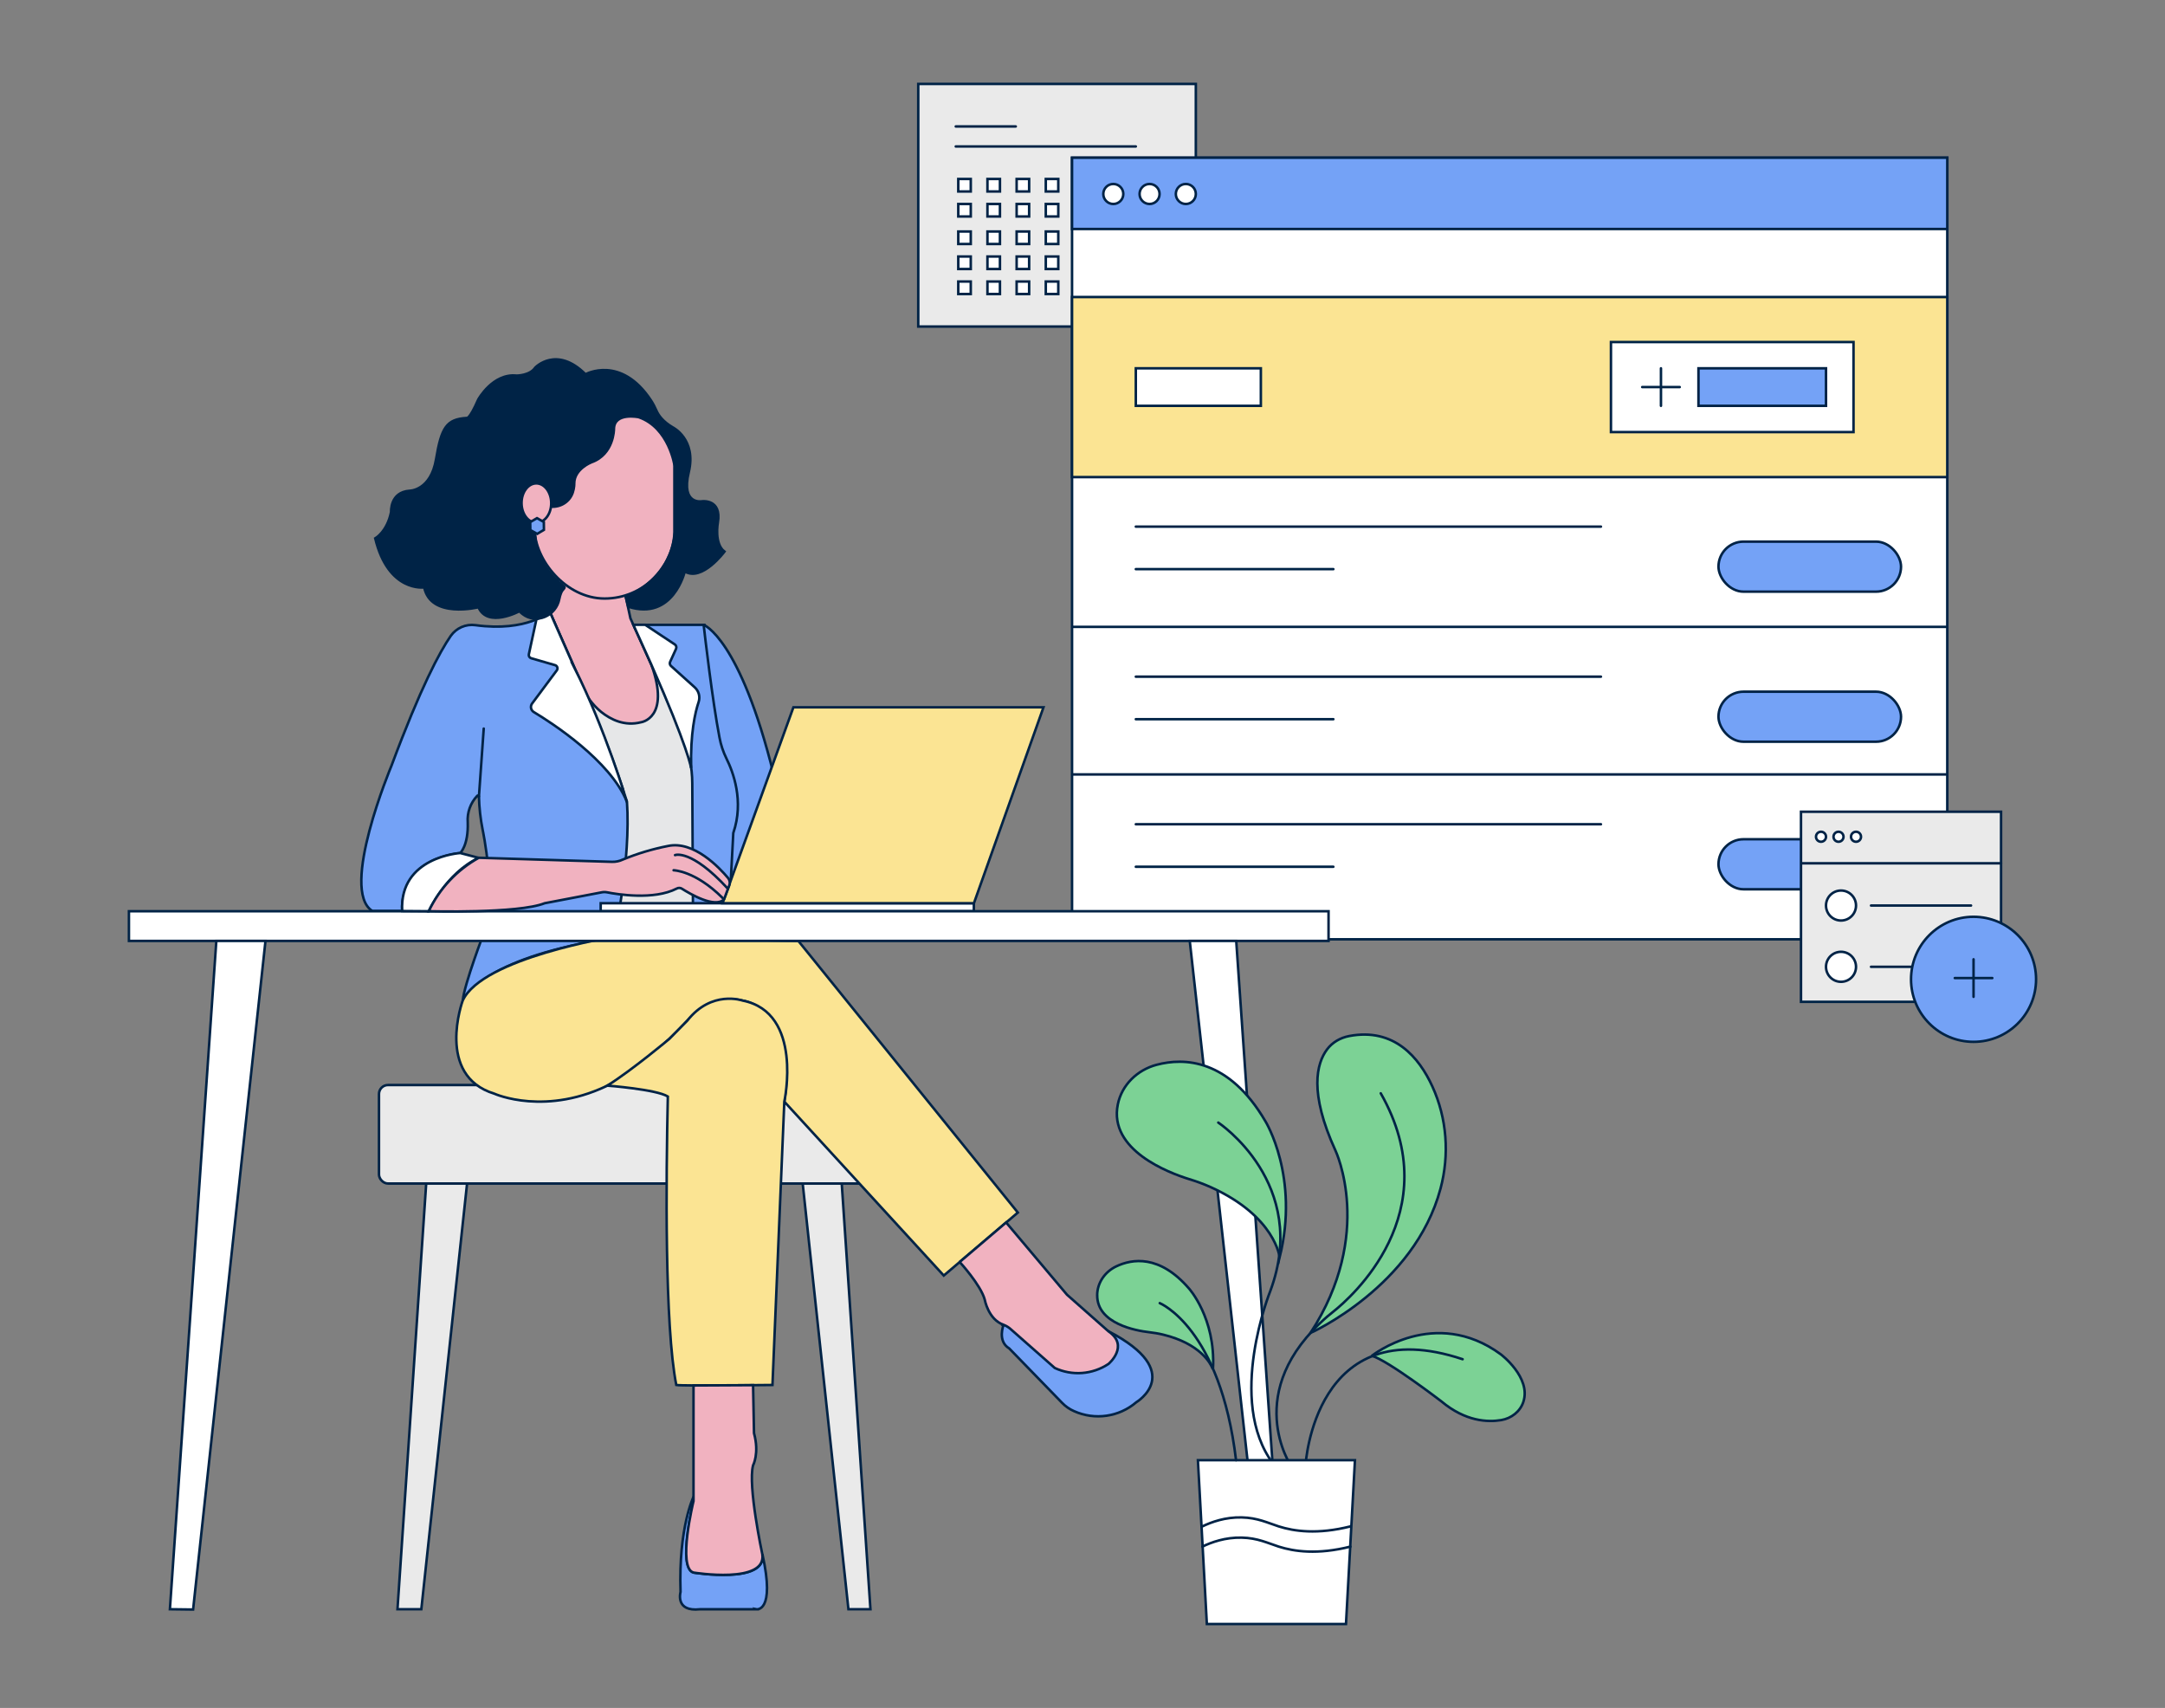 <?xml version="1.0" encoding="UTF-8"?>
<svg xmlns="http://www.w3.org/2000/svg" id="a" width="865.76" height="682.89" viewBox="0 0 865.76 682.89">
  <rect x="0" y="0" width="865.76" height="682.89" fill="#808080" stroke="none"/>
  <g>
    <rect x="367.2" y="33.56" width="111" height="97" fill="#eaeaea" stroke="#002346" stroke-miterlimit="10"></rect>
    <line x1="382.2" y1="50.56" x2="406.2" y2="50.56" fill="none" stroke="#002346" stroke-linecap="round" stroke-linejoin="round"></line>
    <line x1="382.2" y1="58.56" x2="454.2" y2="58.56" fill="none" stroke="#002346" stroke-linecap="round" stroke-linejoin="round"></line>
    <rect x="383.2" y="71.56" width="5" height="5" fill="#fff" stroke="#002346" stroke-miterlimit="10"></rect>
    <rect x="394.87" y="71.56" width="5" height="5" fill="#fff" stroke="#002346" stroke-miterlimit="10"></rect>
    <rect x="406.54" y="71.56" width="5" height="5" fill="#fff" stroke="#002346" stroke-miterlimit="10"></rect>
    <rect x="418.2" y="71.56" width="5" height="5" fill="#fff" stroke="#002346" stroke-miterlimit="10"></rect>
    <rect x="383.2" y="81.56" width="5" height="5" fill="#fff" stroke="#002346" stroke-miterlimit="10"></rect>
    <rect x="394.87" y="81.56" width="5" height="5" fill="#fff" stroke="#002346" stroke-miterlimit="10"></rect>
    <rect x="406.54" y="81.56" width="5" height="5" fill="#fff" stroke="#002346" stroke-miterlimit="10"></rect>
    <rect x="418.2" y="81.56" width="5" height="5" fill="#fff" stroke="#002346" stroke-miterlimit="10"></rect>
    <rect x="383.2" y="92.56" width="5" height="5" fill="#fff" stroke="#002346" stroke-miterlimit="10"></rect>
    <rect x="394.87" y="92.56" width="5" height="5" fill="#fff" stroke="#002346" stroke-miterlimit="10"></rect>
    <rect x="406.54" y="92.56" width="5" height="5" fill="#fff" stroke="#002346" stroke-miterlimit="10"></rect>
    <rect x="418.2" y="92.56" width="5" height="5" fill="#fff" stroke="#002346" stroke-miterlimit="10"></rect>
    <rect x="383.2" y="102.56" width="5" height="5" fill="#fff" stroke="#002346" stroke-miterlimit="10"></rect>
    <rect x="394.87" y="102.56" width="5" height="5" fill="#fff" stroke="#002346" stroke-miterlimit="10"></rect>
    <rect x="406.54" y="102.56" width="5" height="5" fill="#fff" stroke="#002346" stroke-miterlimit="10"></rect>
    <rect x="418.2" y="102.56" width="5" height="5" fill="#fff" stroke="#002346" stroke-miterlimit="10"></rect>
    <rect x="383.2" y="112.56" width="5" height="5" fill="#fff" stroke="#002346" stroke-miterlimit="10"></rect>
    <rect x="394.87" y="112.56" width="5" height="5" fill="#fff" stroke="#002346" stroke-miterlimit="10"></rect>
    <rect x="406.54" y="112.56" width="5" height="5" fill="#fff" stroke="#002346" stroke-miterlimit="10"></rect>
    <rect x="418.2" y="112.56" width="5" height="5" fill="#fff" stroke="#002346" stroke-miterlimit="10"></rect>
    <rect x="428.7" y="63.06" width="350" height="312.5" fill="#fff" stroke="#002346" stroke-miterlimit="10"></rect>
    <rect x="428.7" y="63.06" width="350" height="28.5" fill="#74a2f6" stroke="#002346" stroke-miterlimit="10"></rect>
    <circle cx="445.2" cy="77.56" r="4" fill="#fff" stroke="#002346" stroke-miterlimit="10"></circle>
    <circle cx="459.7" cy="77.56" r="4" fill="#fff" stroke="#002346" stroke-miterlimit="10"></circle>
    <circle cx="474.2" cy="77.56" r="4" fill="#fff" stroke="#002346" stroke-miterlimit="10"></circle>
    <rect x="428.7" y="118.76" width="350" height="72" fill="#fbe493" stroke="#002346" stroke-miterlimit="10"></rect>
    <rect x="454.2" y="147.26" width="50" height="15" fill="#fff" stroke="#002346" stroke-miterlimit="10"></rect>
    <rect x="644.2" y="136.76" width="97" height="36" fill="#fff" stroke="#002346" stroke-miterlimit="10"></rect>
    <rect x="679.2" y="147.26" width="51" height="15" fill="#74a2f6" stroke="#002346" stroke-miterlimit="10"></rect>
    <g>
      <line x1="664.2" y1="147.26" x2="664.2" y2="162.26" fill="none" stroke="#002346" stroke-linecap="round" stroke-linejoin="round"></line>
      <line x1="671.7" y1="154.76" x2="656.7" y2="154.76" fill="none" stroke="#002346" stroke-linecap="round" stroke-linejoin="round"></line>
    </g>
    <line x1="454.2" y1="210.56" x2="640.2" y2="210.56" fill="none" stroke="#002346" stroke-linecap="round" stroke-linejoin="round"></line>
    <line x1="454.2" y1="227.56" x2="533.2" y2="227.56" fill="none" stroke="#002346" stroke-linecap="round" stroke-linejoin="round"></line>
    <line x1="428.84" y1="250.64" x2="778.2" y2="250.64" fill="none" stroke="#002346" stroke-linecap="round" stroke-linejoin="round"></line>
    <rect x="687.2" y="216.56" width="73" height="20" rx="10" ry="10" fill="#74a2f6" stroke="#002346" stroke-miterlimit="10"></rect>
    <line x1="454.2" y1="270.56" x2="640.2" y2="270.56" fill="none" stroke="#002346" stroke-linecap="round" stroke-linejoin="round"></line>
    <line x1="454.2" y1="287.56" x2="533.2" y2="287.56" fill="none" stroke="#002346" stroke-linecap="round" stroke-linejoin="round"></line>
    <rect x="687.2" y="276.56" width="73" height="20" rx="10" ry="10" fill="#74a2f6" stroke="#002346" stroke-miterlimit="10"></rect>
    <line x1="428.84" y1="309.64" x2="778.2" y2="309.64" fill="none" stroke="#002346" stroke-linecap="round" stroke-linejoin="round"></line>
    <line x1="454.2" y1="329.56" x2="640.2" y2="329.56" fill="none" stroke="#002346" stroke-linecap="round" stroke-linejoin="round"></line>
    <line x1="454.2" y1="346.56" x2="533.2" y2="346.56" fill="none" stroke="#002346" stroke-linecap="round" stroke-linejoin="round"></line>
    <rect x="687.2" y="335.56" width="73" height="20" rx="10" ry="10" fill="#74a2f6" stroke="#002346" stroke-miterlimit="10"></rect>
    <path d="M302.39,643.43h-22.45c-10.12,1.14-7.8-6.93-7.8-6.93-.86-26,5.23-38.09,5.23-38.09v1.77s-6.59,26.76,0,28.58c0,0,29.33,4.77,27.51-7.33,5.28,23.58-2.49,22-2.49,22Z" fill="#74a2f6" stroke="#002346" stroke-miterlimit="10"></path>
    <path d="M401.32,529.7s-2.63,6.52,2.26,9.45l21.14,21.75c1.36,1.42,2.99,2.55,4.8,3.33,8.29,3.72,17.98,2.33,24.88-3.58,0,0,20.2-12.05-11.08-28.34l-42-2.61Z" fill="#74a2f6" stroke="#002346" stroke-miterlimit="10"></path>
    <polygon points="170.68 469.54 158.95 643.42 168.48 643.42 187.17 469.54 170.68 469.54" fill="#eaeaea" stroke="#002346" stroke-miterlimit="10"></polygon>
    <polygon points="339.28 643.42 320.59 469.54 336.35 469.54 348.08 643.42 339.28 643.42" fill="#eaeaea" stroke="#002346" stroke-miterlimit="10"></polygon>
    <rect x="151.55" y="433.83" width="203.58" height="39.38" rx="3.59" ry="3.59" fill="#eaeaea" stroke="#002346" stroke-miterlimit="10"></rect>
    <polygon points="217.65 252.66 258.62 252.66 282.48 298.74 280.54 364.34 244.89 364.45 222.38 304.66 217.65 252.66" fill="#e6e7e8" stroke="#002346" stroke-miterlimit="10"></polygon>
    <path d="M281.38,249.83s14.48,5.22,28,59.87l4.28,54.64h-22.08l-6.58-36.21-2-49.67-6.58-20.45,4.96-8.18Z" fill="#74a2f6" stroke="#002346" stroke-miterlimit="10"></path>
    <path d="M223.83,222.37l-1.34,16.59-2.65,5.63,12.6,29.27c1.72,4.18,4.44,7.88,7.92,10.76,3.9,3.12,9.42,5.83,15.94,4.17,0,0,11.93-1.55,4.2-23l-8.4-18.57-1.77-8.25-.25-5.45s-13.74,4.96-26.25-11.15Z" fill="#f1b2c0" stroke="#002346" stroke-miterlimit="10"></path>
    <path d="M219.84,244.59s-9,8.19-29.69,5.37c-3.84-.54-7.66,1.11-9.89,4.28-4.39,6.34-12,20.48-23.74,52,0,0-20.88,49.72-7.62,58h11.93s-2.32-19.87,23.21-23.17c0,0,3.31-3,3-12.26-.29-3.92,1.09-7.78,3.8-10.62,.16-.15,.41-.15,.57,0,.07,.07,.11,.16,.11,.26,.11,4.48,.61,8.94,1.49,13.33,0,0,5.63,26.52,.66,40.78,0,0-8,20.88-8.62,27.51,0,0,6.63-15.58,51.71-23.54l8.95-2s6.63-30.82,5-54c-4.58-14.5-9.97-28.73-16.15-42.62l-14.72-33.32Z" fill="#74a2f6" stroke="#002346" stroke-miterlimit="10"></path>
    <path d="M229.75,267.07l-9.91-22.47c-1.65,1.23-3.45,2.26-5.34,3.07l-3.02,13.95c-.15,.68,.26,1.37,.93,1.56l9.56,2.77c.89,.26,1.25,1.33,.7,2.07l-9.88,13.26c-.83,1.12-.52,2.7,.67,3.42,7.33,4.42,30.54,19.41,37.21,35.81,0-.01-8.62-29.05-20.92-53.44Z" fill="#fff" stroke="#002346" stroke-miterlimit="10"></path>
    <path d="M254.03,249.83h26.93c.24,0,.44,.17,.47,.41,.41,3.6,3.46,30,6.29,44.67,.54,2.91,1.48,5.73,2.79,8.39,2.6,5.21,7.11,16.96,2.74,29.71-.01,.04-.02,.08-.02,.12l-1.62,30.76c-.01,.25-.22,.45-.47,.45h-13.56c-.26,0-.47-.21-.47-.47l-.28-50.64c-.02-6.48-1.34-12.89-3.88-18.85-5.53-12.92-15.41-35.88-19.33-43.87-.15-.31,.08-.68,.43-.68Z" fill="#74a2f6" stroke="#002346" stroke-miterlimit="10"></path>
    <path d="M260.5,265.81l-7.23-16h4.73l11.83,7.84c.58,.39,.8,1.14,.51,1.78l-2.36,5.19c-.26,.57-.12,1.23,.34,1.65l9.48,8.53c1.64,1.48,2.27,3.79,1.57,5.89-1.4,4.16-3.33,12.52-2.99,26.4,0,0-1.32-8.37-15.88-41.26Z" fill="#fff" stroke="#002346" stroke-miterlimit="10"></path>
    <rect x="240.21" y="361.14" width="149.22" height="3.2" fill="#fff" stroke="#002346" stroke-miterlimit="10"></rect>
    <path d="M417.27,282.81l-27.81,78.33h-100.52l28.33-78.33h100Z" fill="#fbe493" stroke="#002346" stroke-miterlimit="10"></path>
    <path d="M185.03,400.07s-11,30,12.68,37.23c0,0,20.78,9.4,47.07-4.17,3.66-1.95,7.1-4.28,10.27-6.95l4.64-3.82c5.39-4.4,10.47-9.17,15.18-14.29,4.12-4.52,11.7-10.37,22.09-8,0,0,22.3,2.68,16.68,40.4l63.76,69.54,29.62-25.19-87.77-108.6-73.56-1.69s-52.81,8.4-60.66,25.54Z" fill="#fbe493" stroke="#002346" stroke-miterlimit="10"></path>
    <path d="M296.96,400.06s-12.37-4.37-22.09,8l-7.15,7.26s0,0,0,.01c0,0-14.89,12.49-24.85,18.74,0,0,19.48,1.47,24.19,4.34-.74,32.85-1.29,91.73,3.38,115.35,2.66,.44,38.46,0,38.46,0l4.74-113.3s7.76-35.6-16.68-40.4Z" fill="#fbe493" stroke="#002346" stroke-miterlimit="10"></path>
    <path d="M277.33,628.76c-6.59-1.82,0-28.58,0-28.58v-46.23l23.82-.12,.37,19.21c2.2,8.08-.37,12.84-.37,12.84-2.19,8.05,3.69,35.55,3.69,35.55,1.82,12.1-27.51,7.33-27.51,7.33Z" fill="#f1b2c0" stroke="#002346" stroke-miterlimit="10"></path>
    <path d="M383.77,504.58s8.4,9.16,10,15c0,0,1.43,8,7.52,10.1,1.18,.45,2.25,1.13,3.16,2l17.34,15.28c6.96,3.25,15.11,2.63,21.5-1.63,0,0,8.47-7.17,0-13l-16.61-14.66-24.34-28.89-18.57,15.8Z" fill="#f1b2c0" stroke="#002346" stroke-miterlimit="10"></path>
    <polygon points="51.56 364.34 531.27 364.34 531.27 364.34 531.27 376.21 51.56 376.21 51.56 364.34" fill="#fff" stroke="#002346" stroke-miterlimit="10"></polygon>
    <polygon points="86.51 376.22 67.94 643.42 77.22 643.54 106.16 376.22 86.51 376.22" fill="#fff" stroke="#002346" stroke-miterlimit="10"></polygon>
    <polygon points="475.77 376.22 505.5 643.54 512.94 643.54 494.35 376.22 475.77 376.22" fill="#fff" stroke="#002346" stroke-miterlimit="10"></polygon>
    <path d="M160.83,364.26l10.62,.08s6.92-15.31,20-21.34l-7.41-1.93s-24.4,1.49-23.21,23.19Z" fill="#fff" stroke="#002346" stroke-miterlimit="10"></path>
    <path d="M171.45,364.34s35.8,1,46.35-3.2l22.83-4.36c.7-.14,1.43-.14,2.13,0,4,.79,18.68,3.24,27.89-1.52,.63-.34,1.39-.32,2,.05,3.15,2,13.24,8,16.89,4.26l2.08-5.54c.39-1.02,.2-2.16-.5-3-3.31-3.95-13.61-15-24-12.78-6.2,1.21-12.27,3.03-18.11,5.45-1.32,.62-2.76,.92-4.22,.89l-53.31-1.63c-8.75,4.85-15.76,12.33-20.03,21.38Z" fill="#f1b2c0" stroke="#002346" stroke-miterlimit="10"></path>
    <path d="M269.36,347.96s8.58,.11,19.58,11.05" fill="none" stroke="#002346" stroke-linecap="round" stroke-linejoin="round"></path>
    <path d="M269.94,341.9s6.39-2.62,21.14,13.45" fill="none" stroke="#002346" stroke-linecap="round" stroke-linejoin="round"></path>
    <rect x="213.77" y="158.31" width="56" height="81" rx="28" ry="28" fill="#f1b2c0" stroke="#002346" stroke-miterlimit="10"></rect>
    <line x1="191.52" y1="318.45" x2="193.44" y2="291.31" fill="none" stroke="#002346" stroke-linecap="round" stroke-linejoin="round"></line>
    <path d="M265.2,226.53s5.14-7.46,4.57-15.21v-25s-2.15-15.29-14.36-19.52c0,0-9.9-2.07-9.9,4.81,0,0,0,10.05-9,13.23,0,0-6.88,2.65-6.88,8.47,0,0,.07,1.65-.6,3.64-1.44,4.32-6.18,6.61-10.54,5.3-1.46-.44-2.69-1.28-2.89-2.86l-3.85-2.28v2.89s2.44,15.57,2.44,15.57c0,0-.12,9.89,11.44,18.95,.54,.43-.59,1.27-.97,1.92,0,0-.66,1.22-.98,2.99-1.27,6.87-9.3,10.37-14.78,6.04-.42-.33-.81-.69-1.17-1.09,0,0-12.7,6.88-16.4-1.59,0,0-19.05,4.76-21.7-7.94,0,0-14.29,2.12-19.58-19.58,0,0,4.76-2.65,6.35-10.58,0,0-.53-7.94,7.41-8.47,0,0,8.47,0,10.58-12.7,2.12-12.7,4.23-15.88,12.17-16.4,0,0,1,1.06,4.7-7.41,0,0,5.82-10.58,15.35-9.53,0,0,5.29,0,7.41-3.18,0,0,8.47-9,20.11,2.65,0,0,14.1-7.86,26.17,10.41,.9,1.37,1.63,2.84,2.3,4.34s2.38,4.12,6.41,6.47c0,0,9.58,4.7,6.41,17.93-3.18,13.23,5.29,11.64,5.29,11.64,0,0,7.94-1.06,6.35,8.47,0,0-1.59,8.47,2.65,11.64,0,0-9,12.17-15.88,7.94,0,0-4.63,19.9-22.62,14.08l-1-4s9-3,14.99-12.04Z" fill="#002346" stroke="#002346" stroke-miterlimit="10"></path>
    <ellipse cx="214.5" cy="201.14" rx="5.93" ry="7.87" transform="translate(-1.3 1.39) rotate(-.37)" fill="#f1b2c0" stroke="#002346" stroke-miterlimit="10"></ellipse>
    <polygon points="217.51 211.85 214.81 213.46 212.07 211.92 212.02 208.77 214.73 207.17 217.47 208.7 217.51 211.85" fill="#74a2f6" stroke="#002346" stroke-miterlimit="10"></polygon>
    <rect x="720.2" y="324.56" width="80" height="76" fill="#eaeaea" stroke="#002346" stroke-miterlimit="10"></rect>
    <line x1="720.68" y1="345.17" x2="800.2" y2="345.17" fill="none" stroke="#002346" stroke-linecap="round" stroke-linejoin="round"></line>
    <circle cx="728.2" cy="334.56" r="2" fill="#fff" stroke="#002346" stroke-miterlimit="10"></circle>
    <circle cx="736.2" cy="362.06" r="6" fill="#fff" stroke="#002346" stroke-miterlimit="10"></circle>
    <line x1="748.2" y1="362.06" x2="788.2" y2="362.06" fill="none" stroke="#002346" stroke-linecap="round" stroke-linejoin="round"></line>
    <circle cx="736.2" cy="386.56" r="6" fill="#fff" stroke="#002346" stroke-miterlimit="10"></circle>
    <line x1="748.2" y1="386.56" x2="788.2" y2="386.56" fill="none" stroke="#002346" stroke-linecap="round" stroke-linejoin="round"></line>
    <circle cx="735.2" cy="334.56" r="2" fill="#fff" stroke="#002346" stroke-miterlimit="10"></circle>
    <circle cx="742.2" cy="334.56" r="2" fill="#fff" stroke="#002346" stroke-miterlimit="10"></circle>
    <circle cx="789.2" cy="391.56" r="25" fill="#74a2f6" stroke="#002346" stroke-miterlimit="10"></circle>
    <g>
      <line x1="789.2" y1="383.56" x2="789.2" y2="398.56" fill="none" stroke="#002346" stroke-linecap="round" stroke-linejoin="round"></line>
      <line x1="796.7" y1="391.06" x2="781.7" y2="391.06" fill="none" stroke="#002346" stroke-linecap="round" stroke-linejoin="round"></line>
    </g>
  </g>
  <g>
    <path d="M447,441.58c1.59-7.82,7.81-13.81,15.53-15.85,10.92-2.89,28.86-2.47,43.52,22.64,0,0,13.69,22.2,5.67,54.38,0,0-1.65-16.34-27.45-28.04-2.85-1.29-5.79-2.35-8.78-3.27-8.06-2.5-32.21-11.57-28.49-29.85Z" fill="#7cd295" stroke="#002346" stroke-miterlimit="10"></path>
    <path d="M539.49,414.25c-3.49,.67-6.69,2.5-8.82,5.34-4.15,5.55-7.29,17.17,3.38,40.47,0,0,15.74,33.23-10,72.9,0,0,41.52-18.52,52-57.73,3.63-13.57,2.58-28.05-3.26-40.82-5.28-11.56-15.22-23.61-33.31-20.16Z" fill="#7cd295" stroke="#002346" stroke-miterlimit="10"></path>
    <path d="M516.26,586.08s-20.13-29.72,14.61-59.77c.78-.68,1.59-1.32,2.4-1.96,6.55-5.2,46.1-39.37,18.88-87.21" fill="none" stroke="#002346" stroke-linecap="round" stroke-linejoin="round"></path>
    <path d="M487.17,448.84s36.78,24.33,20.82,67.32c0,0-17.75,43.89,1.09,69.01" fill="none" stroke="#002346" stroke-linecap="round" stroke-linejoin="round"></path>
    <path d="M438.75,517.82c.04-4.96,3.14-9.35,7.61-11.48,6.31-3.01,17.28-4.82,29.07,8.81,0,0,10.68,11.76,9.65,31.96,0,.1-.14,.13-.18,.04-.78-1.92-4.82-9.85-19.72-13.51-1.88-.46-3.78-.77-5.7-.99-5.17-.6-20.82-3.37-20.72-14.82Z" fill="#7cd295" stroke="#002346" stroke-miterlimit="10"></path>
    <path d="M548.56,542.11s25.13-20.03,51.6-.6c0,0,12.23,9.23,9.01,19.01-1.29,3.9-4.82,6.6-8.87,7.28-5.28,.89-14.27,.61-23.93-7.51,0,0-21.47-16.46-27.8-18.19Z" fill="#7cd295" stroke="#002346" stroke-miterlimit="10"></path>
    <path d="M522.09,585.63s3.59-61.91,62.8-42.17" fill="none" stroke="#002346" stroke-linecap="round" stroke-linejoin="round"></path>
    <polygon points="538.24 649.33 482.61 649.33 479.03 583.83 541.83 583.83 538.24 649.33" fill="#fff" stroke="#002346" stroke-miterlimit="10"></polygon>
    <path d="M480.82,610.3c3.64-1.75,9.1-3.73,15.7-3.59,6.44,.14,10.51,2.22,14.81,3.59,6.19,1.97,15.5,3.32,28.7,0" fill="none" stroke="#002346" stroke-linecap="round" stroke-linejoin="round"></path>
    <path d="M480.82,618.38c3.64-1.75,9.1-3.73,15.7-3.59,6.44,.14,10.51,2.22,14.81,3.59,6.19,1.97,15.5,3.32,28.7,0" fill="none" stroke="#002346" stroke-linecap="round" stroke-linejoin="round"></path>
    <path d="M463.77,521.03s24.22,9.87,30.51,62.8" fill="none" stroke="#002346" stroke-linecap="round" stroke-linejoin="round"></path>
  </g>
</svg>
